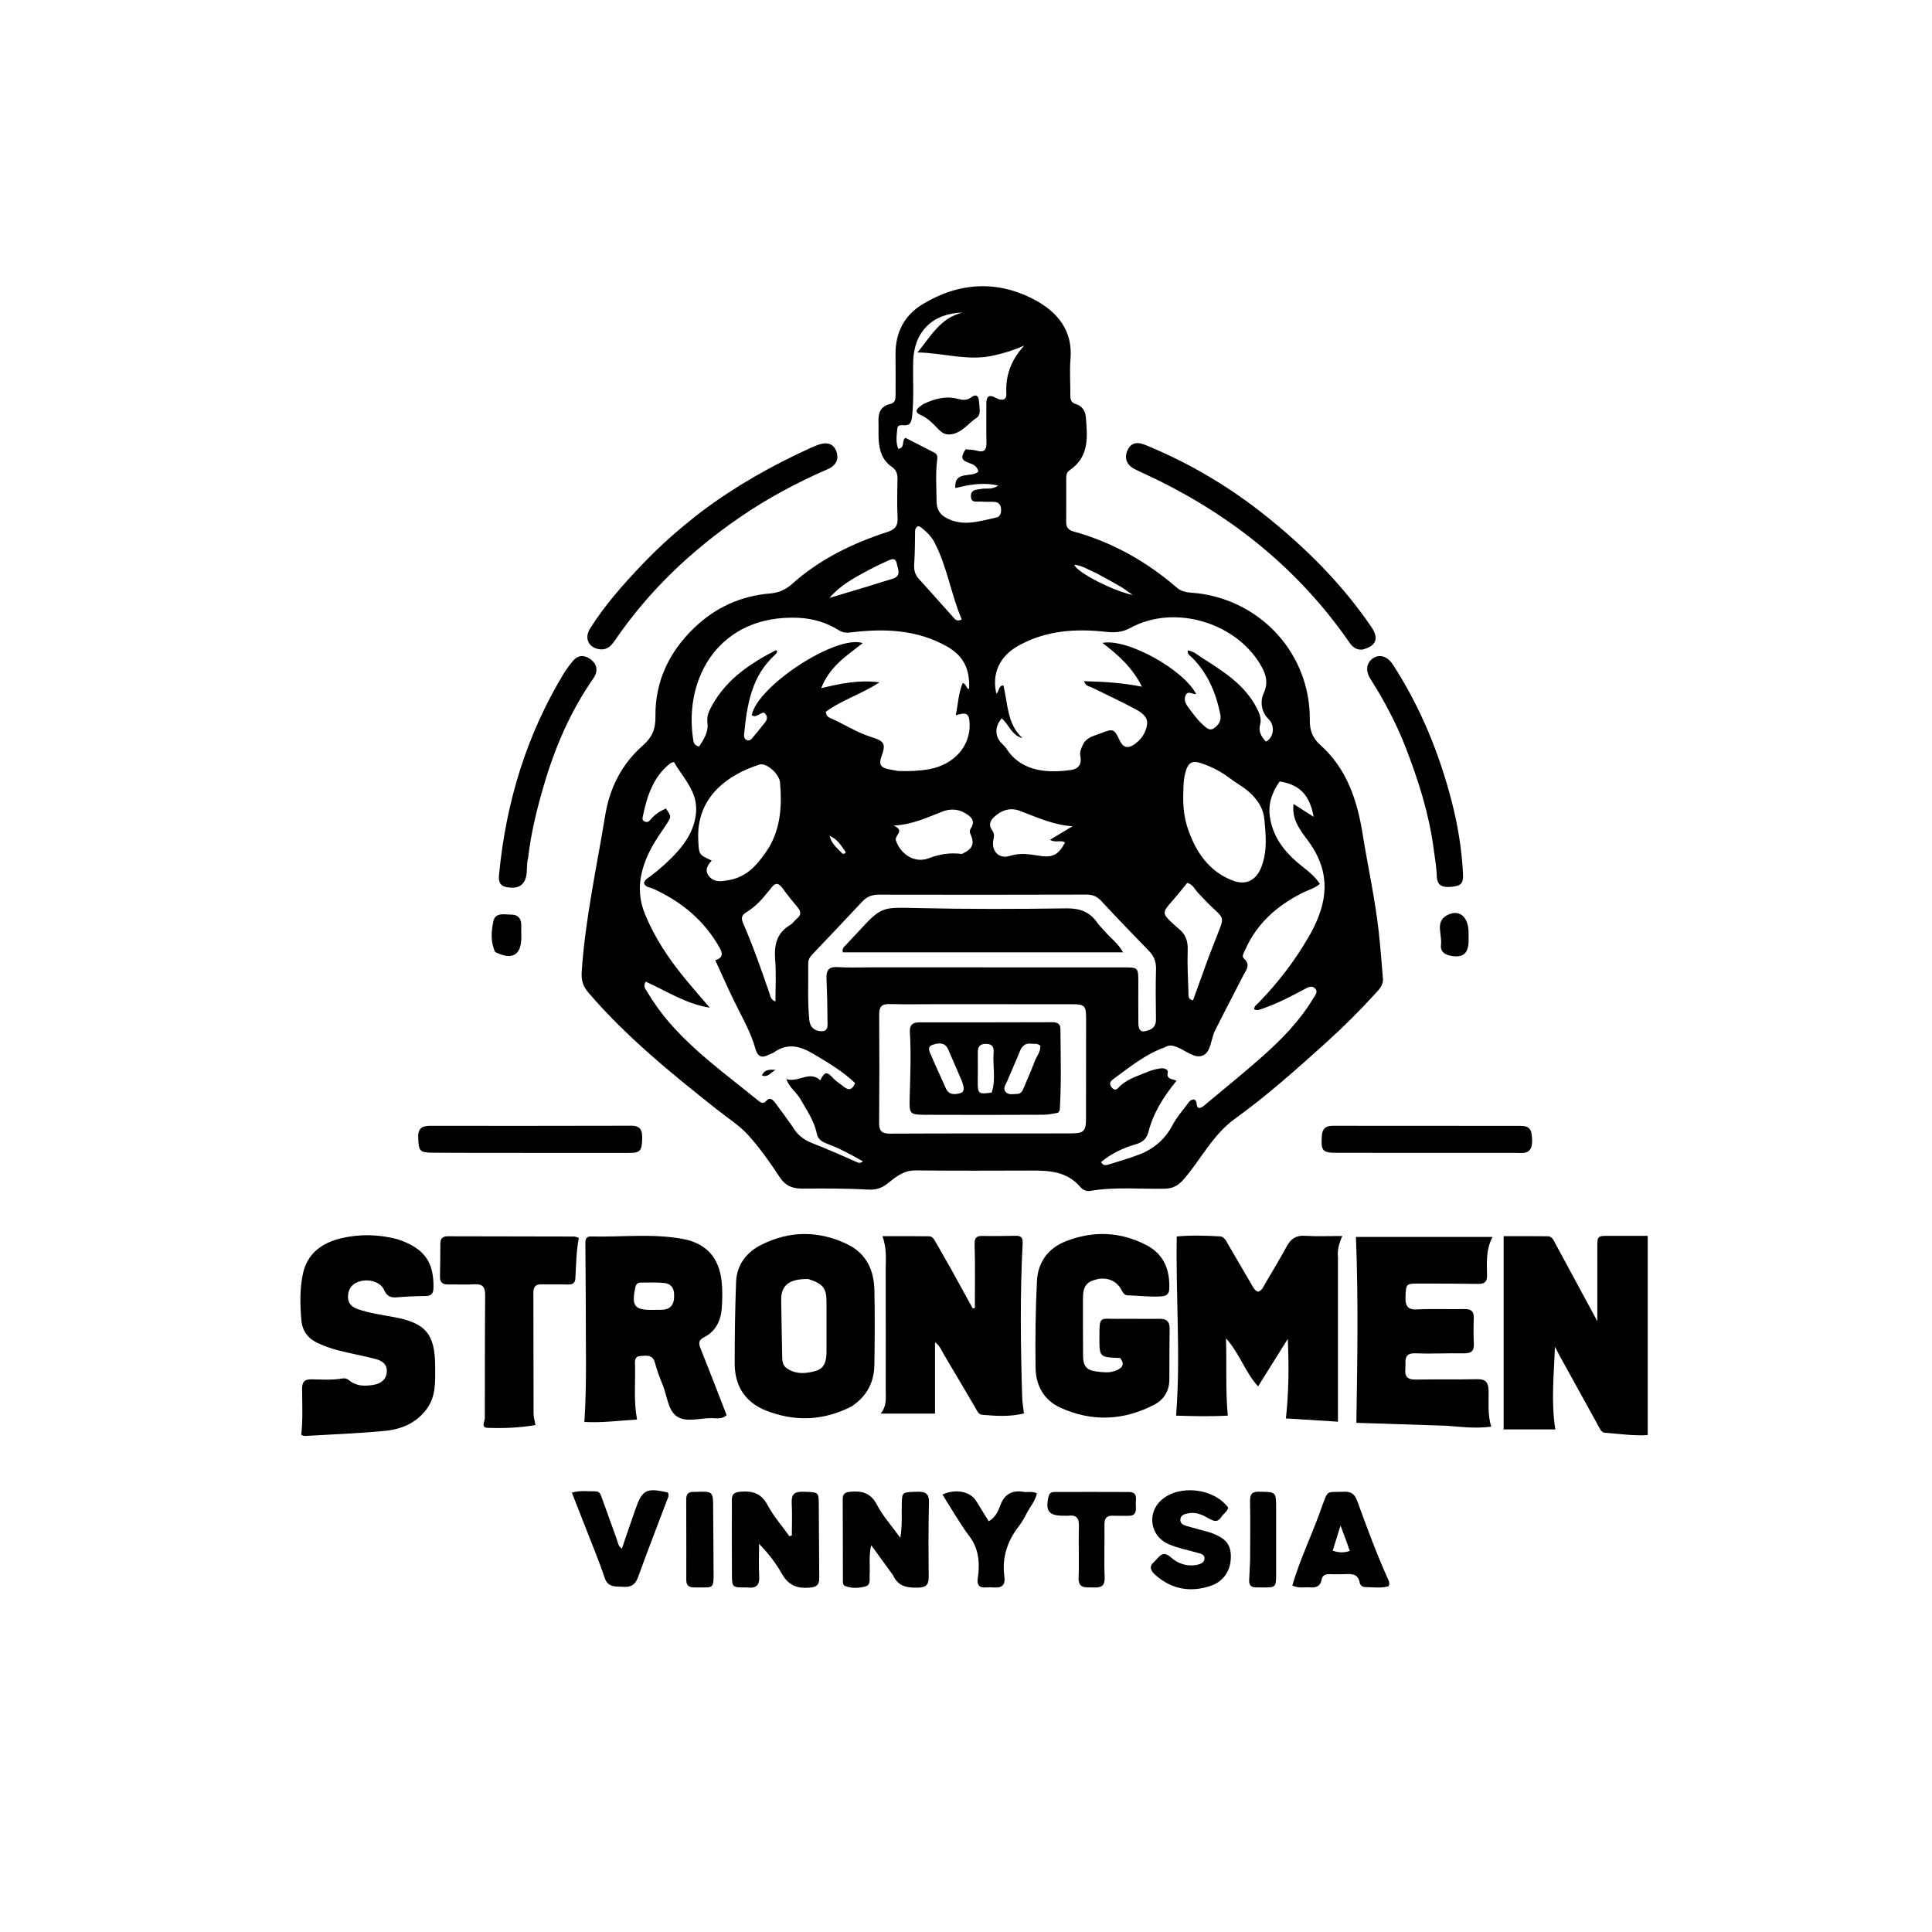 <svg width="120" height="120" viewBox="0 0 120 120" fill="none" xmlns="http://www.w3.org/2000/svg">
<g id="logo-black">
<path id="Vector" d="M44.529 68.91C41.676 66.656 38.892 64.389 36.539 61.644C36.198 61.246 36.095 60.873 36.132 60.33C36.355 57.055 37.063 53.857 37.592 50.632C37.868 48.949 38.61 47.467 39.902 46.329C40.481 45.818 40.723 45.335 40.711 44.499C40.68 42.336 41.563 40.481 43.136 38.98C44.453 37.722 46.023 37.009 47.842 36.861C48.365 36.818 48.794 36.63 49.198 36.269C50.916 34.735 52.946 33.746 55.118 33.041C55.587 32.889 55.775 32.673 55.751 32.173C55.712 31.375 55.728 30.572 55.746 29.772C55.753 29.432 55.673 29.188 55.374 28.982C54.796 28.583 54.613 27.966 54.575 27.301C54.553 26.931 54.577 26.559 54.563 26.188C54.544 25.643 54.697 25.225 55.294 25.092C55.623 25.019 55.626 24.76 55.625 24.495C55.622 23.675 55.635 22.855 55.623 22.035C55.603 20.669 56.16 19.586 57.313 18.89C59.593 17.513 61.996 17.388 64.328 18.657C65.685 19.396 66.645 20.552 66.491 22.302C66.427 23.038 66.488 23.785 66.48 24.527C66.477 24.804 66.514 25.008 66.834 25.103C67.206 25.214 67.412 25.524 67.442 25.893C67.546 27.129 67.668 28.382 66.429 29.211C66.239 29.339 66.227 29.533 66.226 29.73C66.225 30.629 66.233 31.527 66.223 32.425C66.22 32.751 66.359 32.922 66.671 33.008C69.083 33.673 71.211 34.874 73.098 36.501C73.503 36.849 73.978 36.796 74.425 36.853C78.422 37.364 81.389 40.692 81.354 44.711C81.348 45.373 81.518 45.834 82.017 46.281C83.659 47.752 84.302 49.715 84.639 51.822C84.962 53.839 85.41 55.837 85.635 57.87C85.742 58.838 85.816 59.81 85.895 60.781C85.931 61.223 85.615 61.501 85.359 61.783C84.399 62.838 83.384 63.841 82.325 64.795C80.513 66.428 78.689 68.058 76.71 69.483C75.315 70.489 74.598 72.007 73.523 73.249C73.183 73.641 72.855 73.821 72.338 73.832C70.799 73.864 69.253 73.707 67.721 73.968C67.462 74.013 67.245 73.894 67.093 73.718C66.297 72.789 65.231 72.7 64.116 72.705C61.695 72.715 59.273 72.719 56.852 72.697C56.111 72.691 55.611 73.125 55.097 73.532C54.721 73.829 54.363 73.915 53.873 73.886C52.529 73.81 51.18 73.817 49.833 73.826C49.217 73.83 48.783 73.653 48.423 73.106C47.823 72.194 47.187 71.293 46.456 70.486C45.914 69.888 45.199 69.447 44.529 68.91ZM78.63 46.062C79.115 45.828 79.214 45.083 78.799 44.673C78.323 44.204 78.263 43.561 78.487 43.067C78.765 42.454 78.661 41.968 78.391 41.465C76.899 38.687 72.971 37.488 70.21 39.001C69.683 39.29 69.212 39.3 68.656 39.24C66.783 39.035 64.951 39.161 63.257 40.105C62.089 40.755 61.592 41.828 61.885 43.079C62.075 42.953 61.987 42.605 62.318 42.565C62.61 43.692 62.53 44.955 63.508 45.845C62.829 45.682 62.67 44.995 62.219 44.62C61.796 45.101 61.782 45.684 62.16 46.11C62.276 46.241 62.418 46.353 62.511 46.498C63.494 48.036 65.289 48.001 66.537 47.822C67.009 47.754 67.203 47.429 67.104 46.971C67.05 46.716 67.143 46.532 67.235 46.311C67.448 45.796 67.925 45.719 68.354 45.552C69.149 45.243 69.199 45.247 69.557 46.012C69.745 46.412 70.024 46.494 70.355 46.296C70.844 46.003 71.182 45.53 71.248 44.979C71.305 44.501 70.861 44.226 70.489 44.027C69.611 43.559 68.708 43.139 67.816 42.7C67.653 42.62 67.428 42.629 67.336 42.31C68.537 42.339 69.696 42.409 70.926 42.65C70.342 41.47 69.467 40.688 68.475 39.932C70.014 39.633 73.508 41.587 74.295 43.106C74.08 43.151 73.815 42.873 73.657 43.158C73.51 43.422 73.622 43.689 73.796 43.92C74.079 44.293 74.343 44.681 74.695 44.997C74.9 45.181 75.114 45.43 75.402 45.232C75.676 45.044 75.874 44.764 75.799 44.388C75.533 43.062 75.034 41.851 74.066 40.868C73.945 40.745 73.744 40.654 73.773 40.403C74.138 40.439 74.366 40.671 74.622 40.834C75.957 41.684 77.311 42.513 78.07 43.999C78.236 44.326 78.365 44.648 78.269 45.004C78.159 45.415 78.312 45.726 78.63 46.062ZM55.781 47.886C56.426 47.914 57.067 47.889 57.705 47.776C59.236 47.505 60.268 46.367 60.226 44.978C60.206 44.317 60.05 44.206 59.368 44.426C59.502 43.735 59.533 43.052 59.793 42.421C60.048 42.483 59.976 42.764 60.191 42.798C60.255 41.556 59.847 40.729 58.797 40.141C56.962 39.113 54.967 39.03 52.941 39.27C52.633 39.306 52.386 39.325 52.117 39.154C51.341 38.664 50.472 38.41 49.569 38.372C44.736 38.172 42.48 42.028 43.044 45.865C43.075 46.075 43.083 46.301 43.426 46.364C43.705 45.939 44.004 45.475 43.945 44.954C43.909 44.636 43.942 44.392 44.069 44.127C44.935 42.322 46.483 41.268 48.188 40.387C48.202 40.38 48.242 40.425 48.271 40.447C48.26 40.484 48.257 40.525 48.237 40.555C48.205 40.603 48.166 40.648 48.123 40.687C46.674 42 46.403 43.772 46.219 45.577C46.202 45.736 46.216 45.902 46.395 45.972C46.551 46.034 46.658 45.925 46.745 45.821C47.009 45.507 47.27 45.191 47.521 44.867C47.687 44.652 47.682 44.442 47.451 44.265C47.183 44.267 46.989 44.617 46.692 44.42C47.037 42.614 51.951 39.393 53.588 39.944C52.594 40.724 51.519 41.403 51.009 42.743C52.274 42.437 53.425 42.215 54.624 42.382C53.548 43.096 52.294 43.471 51.289 44.214C51.319 44.453 51.437 44.541 51.557 44.593C52.416 44.966 53.204 45.491 54.103 45.773C54.943 46.036 55.042 46.191 54.737 47.022C54.566 47.49 54.739 47.681 55.162 47.77C55.334 47.806 55.506 47.841 55.781 47.886ZM49.194 69.932C49.488 70.438 49.855 70.769 50.453 71.005C51.354 71.361 52.254 71.746 53.142 72.147C53.26 72.2 53.405 72.3 53.599 72.136C52.851 71.713 52.136 71.321 51.369 71.037C51.057 70.922 50.802 70.763 50.734 70.417C50.574 69.61 50.103 68.958 49.711 68.261C49.485 67.86 49.07 67.602 48.837 67.026C49.617 67.257 50.261 66.477 50.947 67.094C51.234 66.542 51.358 66.541 51.764 66.981C51.946 67.179 52.19 67.319 52.401 67.492C52.734 67.766 52.953 67.672 53.11 67.27C52.339 66.536 51.439 66.005 50.533 65.466C49.699 64.969 48.917 64.757 48.066 65.369C47.973 65.436 47.847 65.454 47.745 65.51C47.311 65.749 47.054 65.619 46.924 65.15C46.63 64.087 46.067 63.144 45.591 62.161C45.193 61.34 44.825 60.504 44.427 59.641C44.939 59.482 44.886 59.201 44.692 58.858C43.736 57.16 42.315 55.993 40.561 55.197C40.36 55.106 40.087 55.118 39.999 54.85C40.051 54.624 40.243 54.542 40.394 54.427C40.988 53.979 41.544 53.487 42.042 52.935C42.667 52.243 43.132 51.474 43.229 50.512C43.364 49.177 42.435 48.338 41.86 47.33C41.747 47.368 41.683 47.374 41.641 47.407C40.54 48.267 40.174 49.505 39.909 50.794C39.888 50.897 39.943 50.984 40.044 51.028C40.191 51.092 40.294 51.043 40.396 50.918C40.656 50.6 40.99 50.381 41.36 50.217C41.703 50.717 41.703 50.717 41.423 51.153C41.096 51.662 40.73 52.151 40.449 52.684C39.762 53.99 39.468 55.333 40.064 56.785C40.658 58.23 41.504 59.505 42.483 60.704C43.004 61.342 43.55 61.961 44.084 62.589C42.616 62.358 41.398 61.554 40.109 60.973C39.935 61.237 40.064 61.384 40.151 61.529C40.58 62.252 41.066 62.931 41.621 63.567C43.226 65.405 45.201 66.815 47.074 68.344C47.238 68.477 47.401 68.591 47.581 68.392C47.831 68.114 48 68.303 48.145 68.492C48.488 68.942 48.815 69.404 49.194 69.932ZM72.339 65.054C71.146 65.476 70.182 66.271 69.179 67.003C69.013 67.125 68.866 67.256 69.01 67.486C69.121 67.663 69.293 67.753 69.443 67.585C69.93 67.043 70.6 66.861 71.234 66.592C71.51 66.475 71.787 66.404 72.075 66.36C72.282 66.328 72.571 66.411 72.531 66.602C72.434 67.07 72.828 66.995 73.075 67.127C72.295 68.093 71.645 69.089 71.347 70.257C71.224 70.741 70.983 70.95 70.511 71.084C69.738 71.305 69.013 71.663 68.386 72.177C68.514 72.395 68.663 72.388 68.789 72.35C69.454 72.144 70.127 71.953 70.775 71.702C71.674 71.353 72.367 70.761 72.826 69.885C73.06 69.44 73.395 69.046 73.702 68.642C73.825 68.481 73.937 68.27 74.17 68.292C74.432 68.4 74.219 68.745 74.49 68.823C74.694 68.783 74.83 68.636 74.978 68.512C76.115 67.559 77.272 66.628 78.382 65.644C79.596 64.568 80.733 63.412 81.573 62.002C81.689 61.807 81.9 61.596 81.668 61.38C81.462 61.188 81.228 61.333 81.019 61.444C80.191 61.882 79.362 62.32 78.473 62.628C78.28 62.695 78.097 62.803 77.894 62.684C77.912 62.468 78.065 62.391 78.17 62.283C79.361 61.062 80.396 59.712 81.252 58.246C82.302 56.448 82.769 54.622 81.529 52.634C81.03 51.833 80.188 51.111 80.344 49.936C80.76 50.202 81.16 50.457 81.592 50.733C81.352 49.376 80.717 48.73 79.482 48.537C78.958 49.275 78.768 49.999 78.872 50.72C79.074 52.118 79.927 53.078 80.987 53.897C81.359 54.185 81.704 54.489 81.98 54.899C81.643 55.188 81.238 55.285 80.878 55.467C79.318 56.257 78.065 57.354 77.347 58.987C77.271 59.161 77.101 59.39 77.258 59.53C77.713 59.937 77.382 60.27 77.207 60.616C76.633 61.746 76.039 62.866 75.472 63.999C75.212 64.518 75.225 65.309 74.743 65.544C74.214 65.803 73.636 65.23 73.078 65.025C72.844 64.939 72.638 64.877 72.339 65.054ZM54.199 60.083C59.394 60.084 64.589 60.085 69.784 60.087C70.701 60.087 70.702 60.088 70.703 61.031C70.704 61.871 70.694 62.711 70.707 63.55C70.715 64.059 70.906 64.16 71.377 63.975C71.702 63.848 71.804 63.628 71.799 63.294C71.786 62.259 71.772 61.223 71.803 60.189C71.816 59.72 71.666 59.372 71.346 59.044C70.35 58.025 69.363 56.996 68.393 55.952C68.129 55.668 67.848 55.564 67.469 55.565C63.173 55.576 58.876 55.58 54.58 55.569C54.153 55.568 53.838 55.696 53.551 56.004C52.527 57.104 51.489 58.192 50.453 59.281C50.298 59.444 50.196 59.619 50.199 59.851C50.214 61.022 50.152 62.193 50.268 63.363C50.314 63.827 50.614 64.033 51.002 64.05C51.483 64.072 51.396 63.644 51.396 63.358C51.394 62.5 51.374 61.641 51.335 60.784C51.311 60.273 51.471 60.032 52.032 60.069C52.713 60.114 53.398 60.082 54.199 60.083ZM58.301 62.37C57.286 62.371 56.27 62.391 55.256 62.364C54.772 62.352 54.604 62.525 54.608 63.006C54.623 65.251 54.623 67.496 54.604 69.74C54.599 70.246 54.769 70.415 55.283 70.412C59.029 70.393 62.775 70.403 66.52 70.398C67.315 70.397 67.452 70.262 67.454 69.487C67.46 67.399 67.461 65.31 67.459 63.222C67.458 62.474 67.36 62.376 66.616 62.375C63.883 62.37 61.151 62.371 58.301 62.37ZM61.807 22.059C60.2 22.466 58.627 21.918 56.988 21.89C57.805 20.902 58.407 19.732 59.796 19.414C57.906 19.452 56.764 20.628 56.719 22.451C56.691 23.582 56.778 24.715 56.654 25.846C56.614 26.216 56.541 26.45 56.114 26.411C55.959 26.397 55.756 26.399 55.737 26.597C55.697 27.024 55.616 27.462 55.798 27.88C56.24 27.799 55.979 27.371 56.241 27.194C56.83 27.497 57.433 27.807 58.036 28.117C58.225 28.214 58.234 28.357 58.209 28.557C58.1 29.412 58.165 30.272 58.173 31.131C58.178 31.557 58.311 31.902 58.73 32.142C59.793 32.751 60.843 32.362 61.89 32.144C62.161 32.087 62.216 31.777 62.162 31.503C62.111 31.244 61.916 31.173 61.681 31.169C61.447 31.165 61.211 31.18 60.979 31.155C60.719 31.127 60.318 31.288 60.305 30.829C60.292 30.386 60.687 30.415 60.986 30.362C61.275 30.311 61.596 30.436 62.002 30.159C61.007 29.933 60.174 30.117 59.336 30.313C59.255 29.184 60.378 29.709 60.774 29.281C60.679 28.946 60.455 28.846 60.207 28.76C59.699 28.585 59.655 28.416 59.969 27.91C60.197 27.933 60.435 27.922 60.651 27.987C61.203 28.152 61.281 27.872 61.27 27.419C61.251 26.658 61.266 25.896 61.263 25.134C61.262 24.686 61.348 24.433 61.877 24.725C62.117 24.857 62.531 24.94 62.506 24.46C62.448 23.359 62.764 22.404 63.614 21.465C62.952 21.753 62.434 21.915 61.807 22.059ZM73.499 49.171C73.468 49.936 73.522 50.698 73.764 51.422C74.251 52.876 75.048 54.097 76.545 54.686C77.389 55.018 78.029 54.679 78.35 53.841C78.727 52.86 78.628 51.858 78.527 50.853C78.472 50.309 78.222 49.863 77.857 49.458C77.418 48.97 76.841 48.682 76.333 48.299C75.811 47.907 75.263 47.634 74.672 47.427C74.023 47.199 73.795 47.357 73.617 48.019C73.524 48.362 73.508 48.71 73.499 49.171ZM47.769 52.629C48.497 51.371 48.574 49.999 48.449 48.602C48.399 48.047 47.589 47.356 47.167 47.49C45.245 48.102 43.231 49.483 43.37 52.178C43.416 53.076 43.387 53.077 44.207 53.451C43.964 53.726 43.756 54.029 44.011 54.388C44.226 54.69 44.544 54.765 44.894 54.723C45.087 54.7 45.28 54.668 45.468 54.623C46.542 54.362 47.158 53.56 47.769 52.629ZM75.072 59.443C75.271 58.934 75.468 58.425 75.668 57.917C76.024 57.013 76.018 57.02 75.325 56.389C75.009 56.101 74.725 55.777 74.426 55.47C74.215 55.254 74.099 54.935 73.743 54.835C73.433 55.21 73.136 55.593 72.815 55.955C72.171 56.681 72.17 56.752 72.892 57.402C72.994 57.493 73.092 57.589 73.199 57.674C73.629 58.013 73.791 58.434 73.77 58.997C73.737 59.892 73.79 60.79 73.818 61.687C73.823 61.843 73.769 62.051 74.099 62.138C74.412 61.271 74.726 60.4 75.072 59.443ZM47.603 55.51C47.252 55.959 46.853 56.358 46.365 56.657C46.09 56.826 46.008 57.001 46.151 57.328C46.774 58.758 47.289 60.231 47.795 61.706C47.853 61.874 47.864 62.086 48.164 62.206C48.164 61.319 48.217 60.481 48.149 59.653C48.074 58.73 48.217 57.959 49.079 57.451C49.242 57.355 49.352 57.172 49.502 57.05C49.777 56.826 49.758 56.613 49.541 56.356C49.215 55.969 48.898 55.572 48.6 55.163C48.37 54.847 48.164 54.797 47.919 55.132C47.838 55.242 47.746 55.343 47.603 55.51ZM59.741 53.041C60.393 52.751 60.553 52.422 60.291 51.841C60.225 51.696 60.215 51.582 60.294 51.462C60.625 50.958 60.287 50.701 59.916 50.488C59.487 50.242 59.016 50.227 58.559 50.4C57.616 50.756 56.708 51.218 55.502 51.277C56.264 51.613 55.528 51.873 55.65 52.216C55.957 53.074 56.812 53.635 57.672 53.312C58.331 53.066 58.962 52.942 59.741 53.041ZM61.671 50.819C61.467 51.052 61.423 51.293 61.618 51.558C61.738 51.721 61.766 51.893 61.713 52.106C61.533 52.827 62.03 53.389 62.732 53.161C63.37 52.954 63.949 53.059 64.561 53.156C65.393 53.288 65.754 53.086 66.15 52.327C65.889 52.146 65.542 52.377 65.222 52.157C65.722 51.857 66.169 51.589 66.616 51.32C65.441 51.246 64.406 50.765 63.34 50.36C62.772 50.144 62.184 50.295 61.671 50.819ZM56.839 32.918C56.824 33.616 56.834 34.316 56.784 35.011C56.756 35.386 56.818 35.683 57.077 35.964C57.787 36.738 58.477 37.531 59.182 38.309C59.3 38.439 59.415 38.64 59.736 38.477C59.065 36.911 58.837 35.194 58.031 33.671C57.843 33.318 57.569 33.047 57.264 32.803C57.127 32.693 56.968 32.561 56.839 32.918ZM54.029 36.384C54.494 36.24 54.957 36.089 55.424 35.954C56.03 35.779 55.754 35.304 55.696 34.988C55.619 34.569 55.28 34.768 55.041 34.876C54.651 35.053 54.265 35.239 53.888 35.442C53.036 35.899 52.184 36.359 51.519 37.139C52.325 36.896 53.132 36.653 54.029 36.384ZM68.073 35.589C67.635 35.416 67.238 35.126 66.728 35.076C66.853 35.531 69.106 36.692 70.354 36.956C70.051 36.745 69.825 36.566 69.579 36.422C69.109 36.147 68.627 35.893 68.073 35.589ZM52.327 53.021C52.44 53.046 52.569 52.987 52.504 52.892C52.244 52.511 51.997 52.103 51.529 51.918C51.632 52.379 51.974 52.665 52.327 53.021Z" fill="black"/>
<path id="Vector_2" d="M96.865 84.196C96.759 83.987 96.669 83.817 96.58 83.646C96.522 85.346 96.329 87.035 96.603 88.783C95.573 88.783 94.47 88.783 93.393 88.783C93.393 84.746 93.393 80.801 93.393 76.782C94.279 76.782 95.209 76.773 96.137 76.787C96.413 76.792 96.506 77.053 96.615 77.255C97.462 78.814 98.303 80.376 99.213 82.063C99.213 80.47 99.216 79.003 99.212 77.535C99.21 76.759 99.206 76.76 99.969 76.76C100.76 76.761 101.551 76.76 102.343 76.76C102.343 80.946 102.343 85.015 102.343 89.135C101.486 89.193 100.583 89.06 99.679 88.99C99.461 88.973 99.385 88.762 99.289 88.589C98.49 87.136 97.685 85.685 96.865 84.196Z" fill="black"/>
<path id="Vector_3" d="M83.103 78.103C83.103 81.508 83.103 84.857 83.103 88.304C82.124 88.242 80.995 88.171 79.87 88.1C80.053 86.422 80.06 84.817 79.987 83.161C79.389 84.118 78.79 85.074 78.142 86.111C77.331 85.222 77.016 84.099 76.149 83.125C76.201 84.819 76.109 86.343 76.262 87.926C75.203 87.987 74.125 87.962 73.049 87.928C73.342 84.195 73.022 80.54 73.09 76.8C73.929 76.716 74.855 76.743 75.777 76.793C76.048 76.808 76.166 77.094 76.294 77.313C76.766 78.122 77.235 78.933 77.711 79.74C77.818 79.922 77.901 80.129 78.129 80.231C78.404 80.157 78.481 79.895 78.605 79.687C79.053 78.932 79.504 78.177 79.925 77.407C80.176 76.95 80.492 76.722 81.045 76.757C81.792 76.805 82.544 76.769 83.375 76.769C83.164 77.247 83.056 77.635 83.103 78.103Z" fill="black"/>
<path id="Vector_4" d="M59.049 78.781C59.52 79.637 59.97 80.455 60.42 81.273C60.464 81.265 60.507 81.256 60.55 81.247C60.55 79.934 60.576 78.62 60.535 77.308C60.522 76.875 60.641 76.758 61.044 76.767C61.727 76.784 62.411 76.763 63.094 76.757C63.406 76.754 63.539 76.864 63.52 77.215C63.35 80.414 63.392 83.615 63.491 86.816C63.5 87.123 63.558 87.428 63.6 87.792C62.736 88.004 61.867 87.952 61.002 87.875C60.763 87.854 60.681 87.609 60.573 87.426C59.928 86.334 59.289 85.237 58.637 84.148C58.481 83.888 58.381 83.582 58.075 83.372C58.075 84.855 58.075 86.299 58.075 87.8C57.013 87.8 55.905 87.8 54.695 87.8C55.085 87.338 55.015 86.867 55.015 86.408C55.016 83.908 55.019 81.408 55.012 78.908C55.011 78.231 55.094 77.546 54.807 76.782C55.824 76.782 56.768 76.774 57.712 76.788C57.931 76.791 58.029 76.999 58.126 77.167C58.43 77.69 58.728 78.217 59.049 78.781Z" fill="black"/>
<path id="Vector_5" d="M36.384 81.152C36.376 79.825 36.373 78.556 36.358 77.288C36.355 77.029 36.37 76.79 36.698 76.799C38.607 76.849 40.529 76.6 42.423 76.955C43.878 77.228 44.666 78.127 44.823 79.594C44.883 80.153 44.871 80.727 44.827 81.289C44.768 82.048 44.44 82.697 43.741 83.053C43.34 83.258 43.398 83.47 43.53 83.799C44.073 85.154 44.595 86.517 45.133 87.899C44.859 88.162 44.509 88.088 44.196 88.083C43.46 88.072 42.598 88.376 42.025 87.965C41.477 87.573 41.437 86.687 41.163 86.023C40.977 85.573 40.806 85.112 40.679 84.643C40.54 84.126 40.163 84.2 39.794 84.222C39.374 84.247 39.438 84.574 39.444 84.833C39.471 85.919 39.351 87.011 39.567 88.171C38.459 88.234 37.374 88.386 36.297 88.319C36.456 85.917 36.376 83.563 36.384 81.152ZM41.869 80.413C41.876 79.996 41.654 79.729 41.26 79.689C40.779 79.64 40.289 79.666 39.803 79.664C39.597 79.663 39.5 79.771 39.457 79.978C39.218 81.13 39.407 81.373 40.552 81.36C40.708 81.358 40.863 81.351 41.019 81.354C41.592 81.363 41.899 81.106 41.869 80.413Z" fill="black"/>
<path id="Vector_6" d="M89.825 88.555C87.905 88.493 86.041 88.432 84.247 88.374C84.309 84.478 84.374 80.689 84.219 76.83C86.969 76.83 89.791 76.83 92.705 76.83C92.281 77.624 92.351 78.427 92.364 79.219C92.371 79.644 92.182 79.751 91.796 79.745C90.546 79.725 89.296 79.725 88.046 79.724C87.349 79.724 87.326 79.777 87.299 80.511C87.281 81.036 87.358 81.364 88.016 81.33C88.99 81.28 89.969 81.329 90.945 81.308C91.367 81.299 91.557 81.443 91.54 81.88C91.52 82.406 91.516 82.936 91.545 83.461C91.57 83.938 91.354 84.065 90.915 84.058C89.919 84.041 88.921 84.095 87.927 84.057C87.132 84.026 87.332 84.564 87.289 85.002C87.239 85.506 87.425 85.701 87.948 85.689C89.216 85.659 90.487 85.694 91.756 85.664C92.272 85.652 92.443 85.862 92.457 86.348C92.479 87.085 92.382 87.83 92.622 88.611C91.683 88.74 90.782 88.629 89.825 88.555Z" fill="black"/>
<path id="Vector_7" d="M24.694 76.973C26.339 77.519 26.951 78.365 26.925 79.966C26.919 80.329 26.815 80.498 26.425 80.499C25.821 80.501 25.215 80.533 24.612 80.58C24.229 80.609 24.018 80.486 23.854 80.115C23.645 79.639 22.948 79.421 22.368 79.581C21.934 79.701 21.66 79.969 21.619 80.445C21.578 80.915 21.811 81.172 22.23 81.315C22.954 81.563 23.709 81.669 24.456 81.806C26.448 82.171 27.025 82.857 27.029 84.901C27.03 85.817 27.09 86.738 26.486 87.539C25.835 88.401 24.918 88.777 23.91 88.874C22.26 89.032 20.601 89.093 18.945 89.19C18.873 89.194 18.799 89.15 18.711 89.125C18.819 88.162 18.767 87.208 18.764 86.256C18.763 85.829 18.912 85.668 19.344 85.673C19.987 85.679 20.633 85.732 21.273 85.619C21.44 85.589 21.575 85.64 21.704 85.746C22.155 86.116 22.692 86.102 23.213 86.013C23.636 85.942 23.987 85.706 24.024 85.217C24.061 84.727 23.717 84.511 23.323 84.409C22.55 84.209 21.762 84.068 20.989 83.868C20.557 83.756 20.129 83.604 19.725 83.415C19.14 83.141 18.78 82.678 18.72 82.009C18.635 81.052 18.616 80.086 18.807 79.15C19.07 77.856 20 77.183 21.233 76.901C22.372 76.64 23.515 76.661 24.694 76.973Z" fill="black"/>
<path id="Vector_8" d="M52.88 87.363C51.124 88.259 49.352 88.308 47.583 87.615C46.294 87.11 45.633 86.086 45.633 84.698C45.633 83.005 45.654 81.311 45.72 79.619C45.762 78.552 46.373 77.773 47.292 77.313C49.054 76.43 50.862 76.427 52.639 77.288C53.821 77.861 54.288 78.908 54.312 80.159C54.341 81.699 54.334 83.24 54.309 84.78C54.292 85.862 53.838 86.736 52.88 87.363ZM50.202 79.442C49.032 79.428 48.513 79.818 48.521 80.734C48.532 81.922 48.565 83.109 48.584 84.297C48.589 84.56 48.624 84.812 48.853 84.975C49.433 85.387 50.082 85.326 50.7 85.138C51.255 84.969 51.335 84.456 51.335 83.944C51.336 82.912 51.34 81.879 51.336 80.847C51.332 80.012 51.117 79.731 50.202 79.442Z" fill="black"/>
<path id="Vector_9" d="M69.576 84.348C68.283 84.302 68.284 84.302 68.287 83.06C68.29 81.689 68.301 81.931 69.422 81.916C70.281 81.904 71.14 81.927 71.999 81.913C72.433 81.906 72.654 82.057 72.647 82.521C72.63 83.575 72.638 84.629 72.631 85.684C72.626 86.395 72.292 86.939 71.68 87.255C69.782 88.236 67.829 88.323 65.877 87.44C64.832 86.968 64.334 86.053 64.32 84.945C64.297 83.15 64.319 81.352 64.407 79.56C64.465 78.394 65.112 77.521 66.203 77.095C67.882 76.44 69.563 76.49 71.185 77.325C72.29 77.894 72.672 78.859 72.625 80.049C72.613 80.37 72.456 80.495 72.155 80.517C71.451 80.568 70.751 80.478 70.049 80.455C69.847 80.448 69.757 80.322 69.671 80.147C69.38 79.558 68.766 79.3 68.108 79.464C67.468 79.624 67.265 79.905 67.264 80.661C67.263 81.852 67.262 83.043 67.272 84.234C67.278 84.865 67.51 85.118 68.13 85.19C68.499 85.233 68.884 85.283 69.234 85.155C69.577 85.029 69.951 84.844 69.576 84.348Z" fill="black"/>
<path id="Vector_10" d="M30.113 88.109C30.12 85.52 30.111 82.983 30.134 80.446C30.138 79.936 29.978 79.74 29.464 79.77C28.919 79.803 28.371 79.769 27.825 79.779C27.482 79.785 27.321 79.644 27.328 79.294C27.343 78.612 27.351 77.929 27.351 77.246C27.352 76.93 27.486 76.787 27.809 76.788C30.425 76.795 33.04 76.796 35.655 76.803C35.745 76.803 35.834 76.851 35.951 76.885C35.789 77.729 35.789 78.564 35.737 79.395C35.718 79.704 35.567 79.789 35.285 79.782C34.738 79.769 34.191 79.786 33.645 79.772C33.27 79.763 33.128 79.923 33.129 80.298C33.139 82.796 33.132 85.294 33.141 87.792C33.141 88.018 33.213 88.243 33.259 88.511C32.27 88.686 31.282 88.72 30.293 88.686C29.887 88.673 30.071 88.373 30.113 88.109Z" fill="black"/>
<path id="Vector_11" d="M43.597 31.756C45.716 30.168 47.974 28.902 50.342 27.823C50.501 27.751 50.663 27.68 50.828 27.623C51.392 27.432 51.765 27.568 51.941 28.019C52.126 28.499 51.943 28.911 51.415 29.14C49.512 29.964 47.687 30.941 45.981 32.11C42.949 34.188 40.31 36.687 38.223 39.734C37.978 40.093 37.727 40.389 37.242 40.326C36.554 40.237 36.274 39.641 36.653 39.036C37.569 37.574 38.716 36.294 39.898 35.049C41.027 33.86 42.262 32.782 43.597 31.756Z" fill="black"/>
<path id="Vector_12" d="M84.605 40.349C84.196 40.372 83.983 40.15 83.799 39.885C80.739 35.472 76.72 32.191 71.926 29.825C71.454 29.592 70.97 29.384 70.499 29.149C69.987 28.894 69.817 28.466 70.018 27.997C70.214 27.538 70.56 27.401 71.136 27.636C73.826 28.735 76.309 30.198 78.576 32.007C81.087 34.009 83.35 36.263 85.17 38.93C85.669 39.661 85.49 40.128 84.605 40.349Z" fill="black"/>
<path id="Vector_13" d="M45.454 94.813C45.456 94.228 45.465 93.701 45.456 93.174C45.451 92.802 45.62 92.683 45.987 92.652C46.729 92.588 47.277 92.744 47.668 93.473C48.039 94.164 48.568 94.771 49.027 95.414C49.079 95.4 49.131 95.387 49.183 95.373C49.183 94.701 49.211 94.028 49.175 93.359C49.145 92.82 49.342 92.639 49.879 92.655C50.806 92.682 50.848 92.671 50.855 93.326C50.873 94.887 50.867 96.447 50.885 98.008C50.89 98.424 50.737 98.572 50.307 98.61C49.531 98.679 48.978 98.479 48.569 97.759C48.212 97.13 47.774 96.533 47.147 95.89C47.147 96.657 47.115 97.275 47.156 97.888C47.194 98.466 46.957 98.674 46.411 98.6C46.392 98.597 46.372 98.6 46.352 98.6C45.464 98.603 45.464 98.603 45.462 97.74C45.459 96.784 45.456 95.828 45.454 94.813Z" fill="black"/>
<path id="Vector_14" d="M55.462 97.831C55.014 97.215 54.591 96.633 54.112 95.975C53.949 96.647 54.052 97.242 54.014 97.828C53.997 98.088 54.097 98.438 53.757 98.534C53.347 98.649 52.905 98.665 52.494 98.512C52.332 98.451 52.354 98.247 52.354 98.093C52.349 96.435 52.352 94.778 52.343 93.12C52.342 92.802 52.467 92.689 52.788 92.658C53.52 92.586 54.073 92.711 54.463 93.457C54.826 94.152 55.368 94.753 55.921 95.519C56.059 94.681 55.988 94.007 56.012 93.337C56.036 92.669 56.05 92.679 56.976 92.656C57.483 92.643 57.713 92.764 57.699 93.335C57.66 94.874 57.669 96.415 57.683 97.955C57.687 98.428 57.523 98.597 57.036 98.611C56.367 98.629 55.792 98.558 55.462 97.831Z" fill="black"/>
<path id="Vector_15" d="M32.803 53.285C32.675 53.733 32.784 54.153 32.648 54.552C32.481 55.038 32.118 55.218 31.471 55.102C31.007 55.019 30.96 54.703 30.998 54.313C31.428 49.846 32.696 45.649 35.036 41.798C35.177 41.566 35.352 41.354 35.516 41.136C35.821 40.731 36.194 40.624 36.633 40.915C37.076 41.208 37.18 41.668 36.86 42.128C35.415 44.199 34.441 46.486 33.744 48.898C33.333 50.321 32.977 51.757 32.803 53.285Z" fill="black"/>
<path id="Vector_16" d="M89.047 52.722C88.76 50.551 88.115 48.531 87.355 46.545C86.767 45.01 86.006 43.562 85.124 42.175C84.793 41.655 84.87 41.163 85.286 40.884C85.686 40.615 86.172 40.751 86.519 41.286C88.211 43.895 89.376 46.733 90.157 49.735C90.545 51.228 90.795 52.741 90.871 54.281C90.901 54.885 90.74 55.039 90.077 55.087C89.58 55.123 89.254 54.996 89.24 54.396C89.227 53.854 89.121 53.314 89.047 52.722Z" fill="black"/>
<path id="Vector_17" d="M25.976 70.67C25.937 70.101 26.22 69.927 26.69 69.927C30.863 69.929 35.037 69.932 39.21 69.92C39.831 69.918 39.9 70.269 39.887 70.756C39.869 71.444 39.76 71.606 39.148 71.608C36.164 71.614 33.18 71.608 30.196 71.606C29.085 71.605 27.973 71.606 26.861 71.596C26.079 71.588 25.995 71.498 25.976 70.67Z" fill="black"/>
<path id="Vector_18" d="M93.512 71.608C89.985 71.607 86.515 71.609 83.046 71.604C82.133 71.603 82.05 71.484 82.099 70.583C82.124 70.115 82.322 69.923 82.786 69.924C86.665 69.93 90.544 69.924 94.423 69.93C95.004 69.931 95.141 70.129 95.162 70.798C95.178 71.308 95.032 71.64 94.447 71.614C94.155 71.601 93.863 71.609 93.512 71.608Z" fill="black"/>
<path id="Vector_19" d="M75.181 95.189C76.142 95.544 76.451 95.92 76.451 96.695C76.45 97.537 76.004 98.223 75.216 98.493C73.956 98.923 72.795 98.727 71.781 97.84C71.515 97.607 71.316 97.332 71.681 97.01C71.978 96.748 72.182 96.248 72.717 96.722C73.169 97.123 73.725 97.32 74.344 97.195C74.55 97.154 74.793 97.071 74.812 96.819C74.835 96.533 74.565 96.5 74.368 96.444C73.769 96.274 73.154 96.157 72.579 95.908C71.447 95.419 71.215 93.986 72.135 93.171C73.244 92.189 75.388 92.426 76.286 93.642C76.233 93.899 75.98 94.022 75.85 94.232C75.665 94.53 75.44 94.515 75.155 94.353C74.749 94.124 74.33 93.897 73.832 93.991C73.598 94.034 73.342 94.082 73.314 94.374C73.287 94.647 73.529 94.729 73.73 94.79C74.195 94.93 74.668 95.046 75.181 95.189Z" fill="black"/>
<path id="Vector_20" d="M81.946 94.027C82.008 93.856 82.05 93.726 82.099 93.598C82.514 92.492 82.347 92.705 83.456 92.655C83.928 92.633 84.147 92.804 84.306 93.243C84.899 94.875 85.499 96.505 86.214 98.089C86.27 98.215 86.332 98.338 86.249 98.526C85.783 98.657 85.28 98.585 84.782 98.575C84.608 98.572 84.48 98.454 84.451 98.29C84.355 97.761 83.977 97.754 83.564 97.772C83.233 97.786 82.9 97.782 82.568 97.775C82.323 97.77 82.135 97.851 82.091 98.105C82.017 98.531 81.74 98.625 81.366 98.595C81.022 98.567 80.665 98.669 80.269 98.481C80.702 96.964 81.391 95.544 81.946 94.027ZM83.626 95.724C83.52 95.442 83.415 95.161 83.262 94.755C83.075 95.355 82.929 95.823 82.775 96.317C83.162 96.445 83.483 96.453 83.837 96.331C83.765 96.129 83.708 95.968 83.626 95.724Z" fill="black"/>
<path id="Vector_21" d="M36.391 94.934C36.094 94.173 35.812 93.455 35.52 92.711C36.058 92.554 36.525 92.638 36.985 92.63C37.273 92.625 37.319 92.864 37.39 93.058C37.705 93.916 38.009 94.779 38.32 95.64C38.383 95.815 38.387 96.022 38.625 96.192C38.909 95.364 39.18 94.561 39.46 93.762C39.895 92.521 40.139 92.396 41.484 92.702C41.584 92.906 41.465 93.081 41.399 93.258C40.809 94.825 40.199 96.384 39.631 97.959C39.462 98.428 39.199 98.594 38.719 98.56C38.238 98.527 37.763 98.632 37.548 97.978C37.214 96.963 36.792 95.975 36.391 94.934Z" fill="black"/>
<path id="Vector_22" d="M60.637 93.235C60.903 93.67 61.148 94.065 61.41 94.487C61.839 94.249 61.999 93.849 62.133 93.495C62.4 92.788 62.864 92.547 63.576 92.661C63.839 92.703 64.119 92.606 64.402 92.754C64.309 93.227 63.985 93.58 63.775 93.986C63.631 94.263 63.48 94.542 63.289 94.786C62.562 95.72 62.222 96.755 62.386 97.942C62.45 98.412 62.251 98.642 61.761 98.601C61.567 98.585 61.371 98.591 61.176 98.6C60.809 98.616 60.689 98.421 60.723 98.089C60.734 97.972 60.758 97.857 60.769 97.741C60.846 96.907 60.751 96.142 60.214 95.424C59.599 94.604 59.093 93.701 58.536 92.828C59.365 92.456 60.256 92.628 60.637 93.235Z" fill="black"/>
<path id="Vector_23" d="M66.31 94.146C66.178 94.146 66.1 94.146 66.022 94.145C65.14 94.141 64.919 93.838 65.126 92.955C65.178 92.732 65.306 92.671 65.498 92.67C67.04 92.668 68.582 92.662 70.124 92.672C70.701 92.675 70.531 93.141 70.546 93.454C70.56 93.773 70.615 94.162 70.088 94.149C69.775 94.141 69.462 94.162 69.151 94.145C68.749 94.123 68.594 94.287 68.599 94.694C68.615 95.787 68.568 96.882 68.612 97.973C68.638 98.609 68.287 98.612 67.842 98.598C67.412 98.585 66.967 98.68 66.994 97.981C67.034 96.928 66.982 95.872 67.013 94.819C67.028 94.323 66.898 94.065 66.31 94.146Z" fill="black"/>
<path id="Vector_24" d="M43.148 98.597C42.779 98.609 42.627 98.464 42.627 98.145C42.629 96.47 42.629 94.795 42.622 93.12C42.621 92.8 42.758 92.65 43.076 92.666C43.115 92.668 43.154 92.665 43.193 92.663C44.297 92.623 44.293 92.623 44.296 93.719C44.3 94.965 44.311 96.212 44.321 97.458C44.331 98.774 44.369 98.586 43.148 98.597Z" fill="black"/>
<path id="Vector_25" d="M77.647 96.88C77.649 95.638 77.667 94.451 77.643 93.265C77.634 92.826 77.736 92.643 78.219 92.653C79.26 92.674 79.261 92.648 79.262 93.692C79.263 95.035 79.264 96.377 79.263 97.72C79.263 98.604 79.262 98.605 78.354 98.599C78.237 98.598 78.12 98.592 78.004 98.594C77.705 98.6 77.578 98.44 77.588 98.159C77.603 97.751 77.626 97.343 77.647 96.88Z" fill="black"/>
<path id="Vector_26" d="M30.754 59.13C30.458 58.492 30.52 57.859 30.634 57.258C30.751 56.64 31.318 56.809 31.745 56.807C32.13 56.806 32.366 57.008 32.375 57.417C32.381 57.689 32.38 57.962 32.38 58.235C32.378 59.327 31.806 59.662 30.754 59.13Z" fill="black"/>
<path id="Vector_27" d="M91.216 57.901C91.217 58.112 91.219 58.268 91.218 58.424C91.213 59.251 90.837 59.537 90.024 59.346C89.666 59.262 89.454 59.041 89.502 58.685C89.587 58.067 89.128 57.273 89.846 56.865C90.607 56.433 91.201 56.91 91.216 57.901Z" fill="black"/>
<path id="Vector_28" d="M47.321 66.803C47.495 66.395 47.843 66.434 48.185 66.449C47.898 66.572 47.73 66.945 47.321 66.803Z" fill="black"/>
<path id="Vector_29" d="M68.611 57.834C68.982 58.272 69.441 58.583 69.758 59.153C63.886 59.153 58.114 59.153 52.353 59.153C52.279 58.914 52.426 58.818 52.525 58.709C52.774 58.434 53.036 58.171 53.286 57.898C54.765 56.288 54.763 56.352 56.975 56.402C60.057 56.472 63.142 56.467 66.225 56.42C67.075 56.407 67.689 56.637 68.16 57.319C68.282 57.495 68.441 57.644 68.611 57.834Z" fill="black"/>
<path id="Vector_30" d="M65.709 69.12C65.376 69.181 65.085 69.238 64.795 69.239C62.359 69.248 59.922 69.256 57.486 69.242C56.498 69.236 56.474 69.197 56.502 68.199C56.539 66.834 56.596 65.47 56.514 64.105C56.489 63.693 56.658 63.501 57.092 63.502C59.844 63.506 62.596 63.498 65.348 63.492C65.638 63.491 65.863 63.568 65.865 63.902C65.878 65.579 65.928 67.257 65.825 68.933C65.821 68.987 65.777 69.038 65.709 69.12ZM64.051 64.826C63.683 64.782 63.481 64.96 63.347 65.294C63.095 65.927 62.807 66.546 62.547 67.177C62.462 67.382 62.27 67.613 62.467 67.827C62.657 68.032 62.941 67.95 63.191 67.943C63.432 67.937 63.509 67.75 63.586 67.568C63.812 67.029 64.053 66.496 64.256 65.948C64.379 65.614 64.642 65.32 64.619 64.954C64.461 64.803 64.297 64.844 64.051 64.826ZM59.77 67.212C59.477 66.532 59.188 65.852 58.89 65.175C58.688 64.715 58.277 64.78 57.936 64.892C57.54 65.022 57.749 65.346 57.848 65.579C58.137 66.261 58.45 66.931 58.752 67.607C58.929 68.003 59.27 67.991 59.599 67.912C59.949 67.829 59.878 67.55 59.77 67.212ZM61.592 67.862C61.876 67.051 61.647 66.215 61.715 65.394C61.742 65.06 61.654 64.837 61.243 64.835C60.811 64.833 60.725 65.059 60.733 65.425C60.744 66.026 60.729 66.627 60.73 67.228C60.731 67.931 60.785 67.976 61.592 67.862Z" fill="black"/>
<path id="Vector_31" d="M57.345 25.098C58.07 24.756 58.768 24.575 59.534 24.783C59.786 24.851 60.069 24.875 60.317 24.683C60.63 24.441 60.793 24.601 60.807 24.93C60.821 25.275 60.955 25.756 60.679 25.934C60.106 26.304 59.695 26.982 58.913 26.985C58.545 26.986 58.331 26.697 58.099 26.466C57.826 26.193 57.569 25.943 57.187 25.775C56.671 25.547 57.051 25.307 57.345 25.098Z" fill="black"/>
</g>
</svg>

